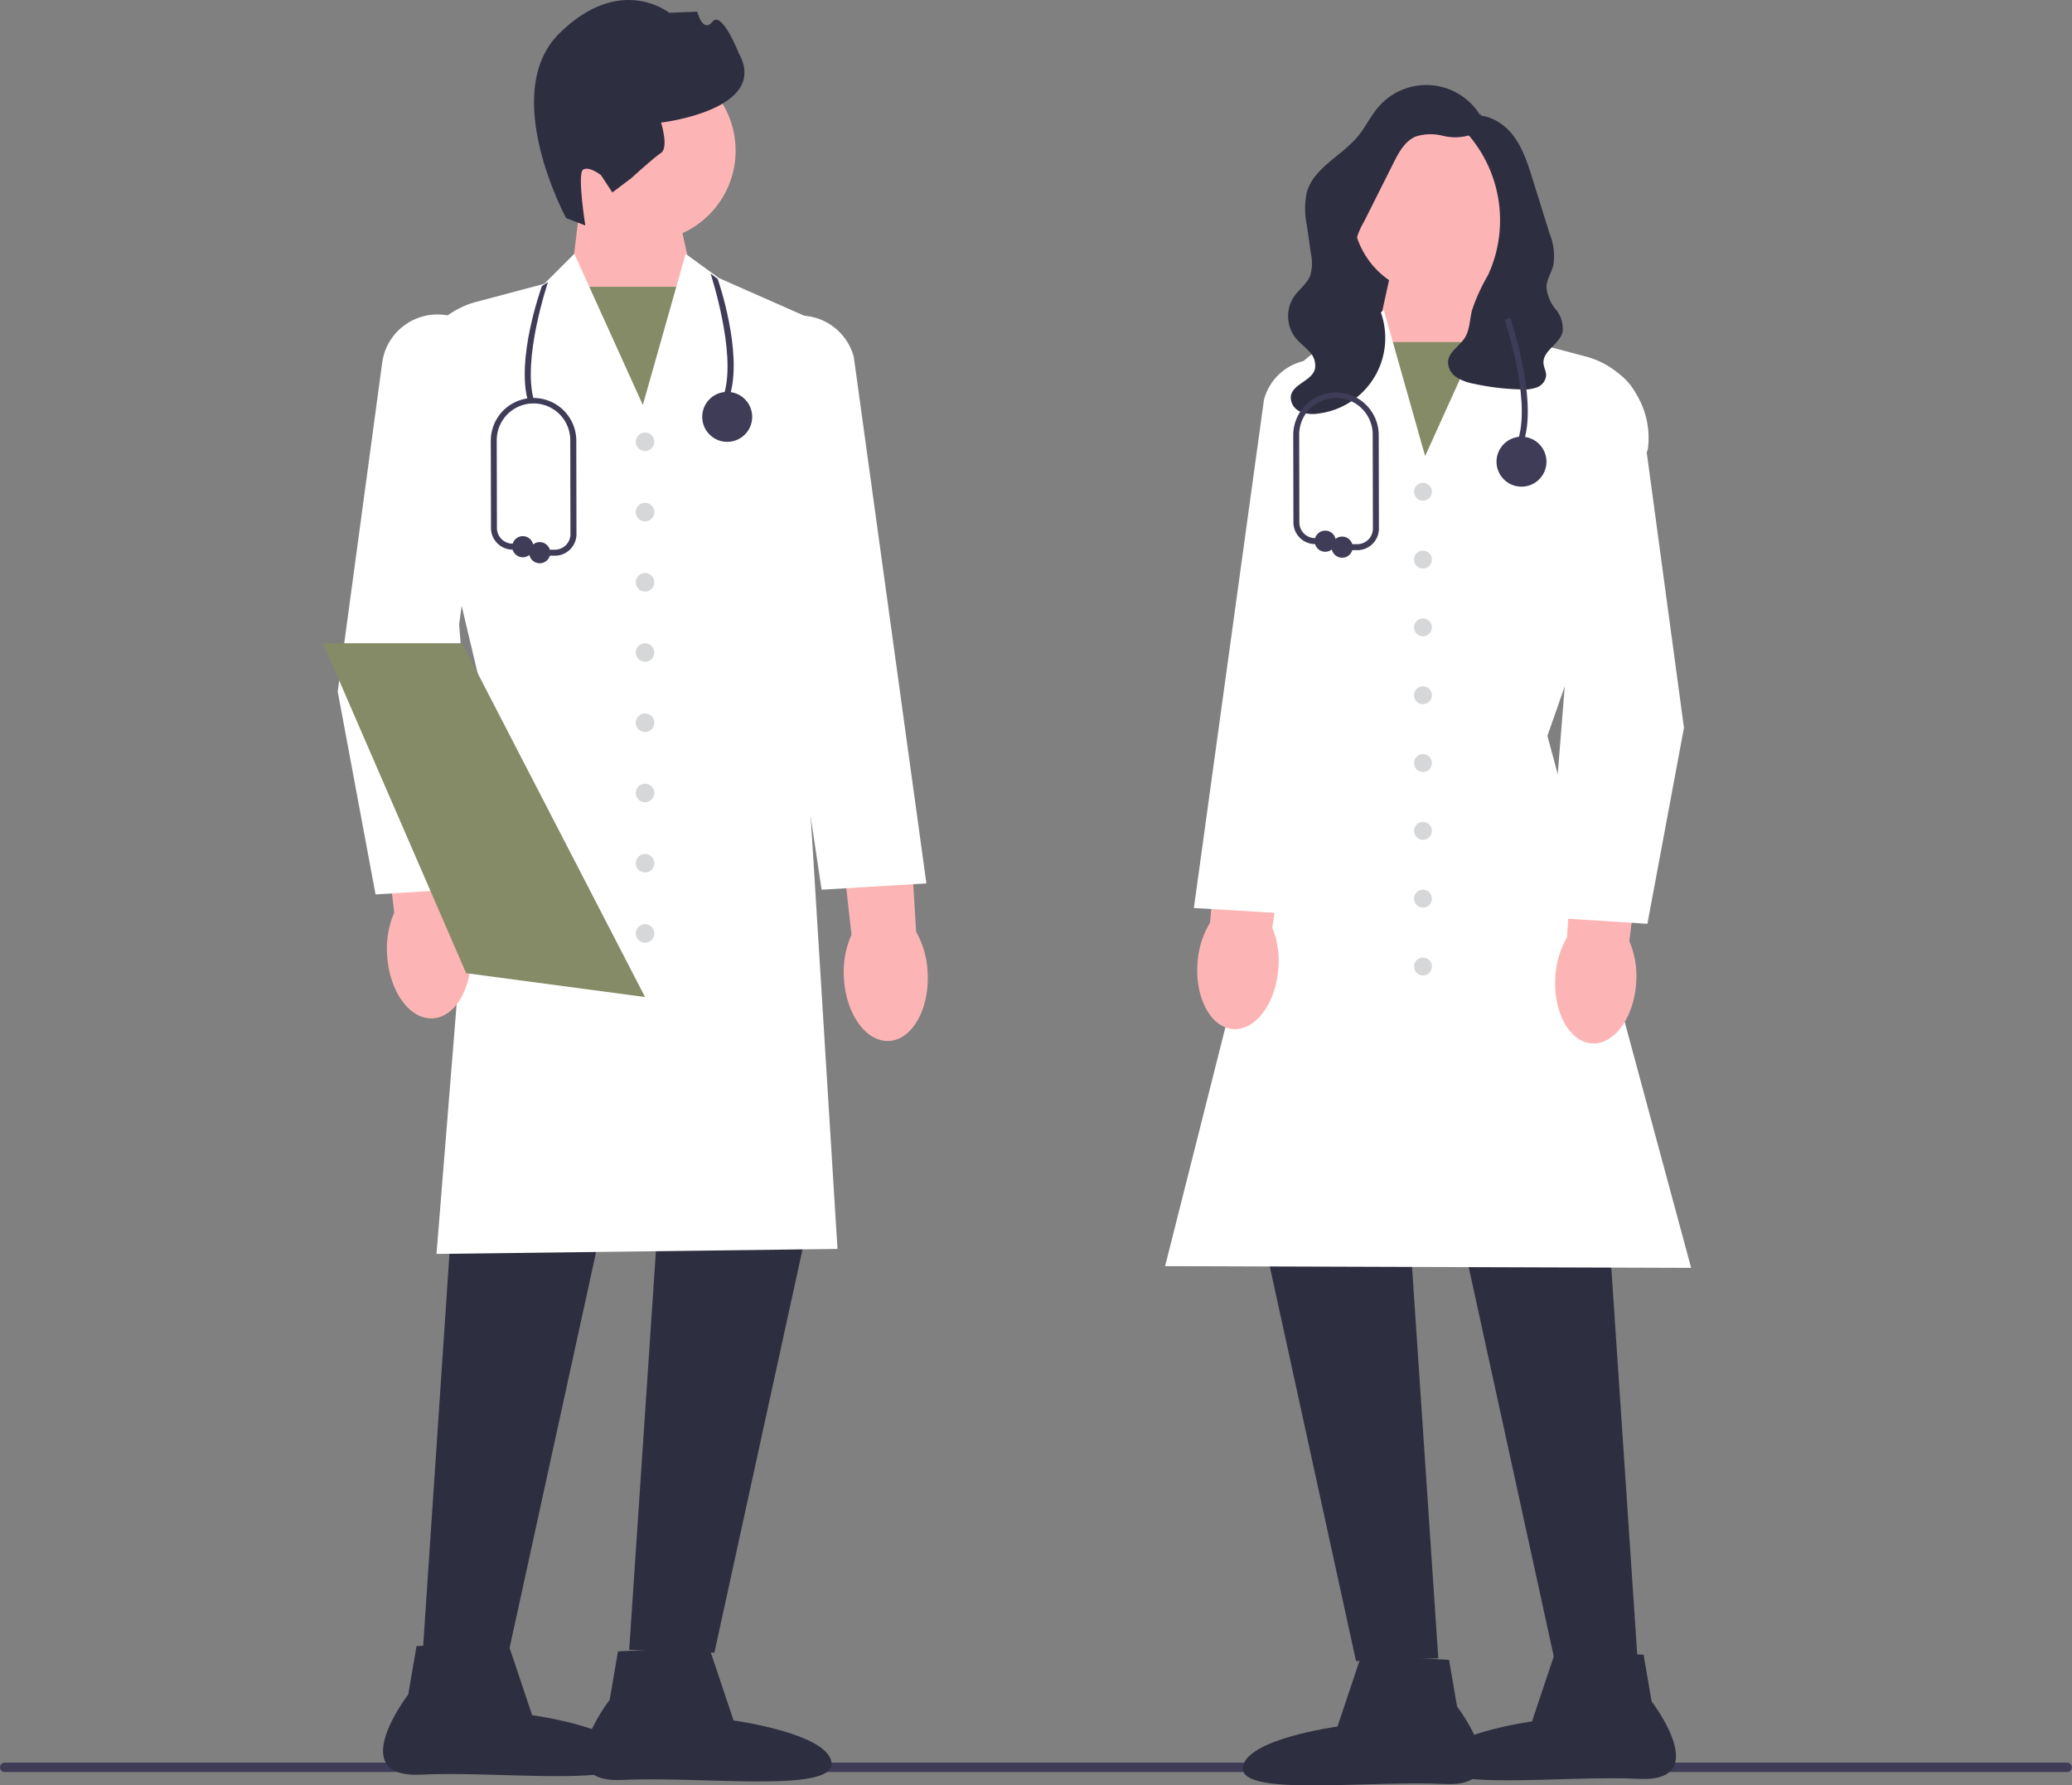 <svg id="undraw_doctors_p6aq" xmlns="http://www.w3.org/2000/svg" width="315.113" height="271.564" viewBox="0 0 315.113 271.564">
  <rect x="0" y="0" width="315.113" height="271.564" fill="#808080" stroke="none"/>
  <path id="Path_9989" data-name="Path 9989" d="M0,590.049a.713.713,0,0,0,.715.715H314.4a.715.715,0,0,0,0-1.429H.715A.713.713,0,0,0,0,590.049Z" transform="translate(0 -321.235)" fill="#3f3c57"/>
  <g id="Group_1016" data-name="Group 1016" transform="translate(49.124 0)">
    <path id="Path_9990" data-name="Path 9990" d="M206.363,63.441l3.411,15.566-7.256,21.666-11.69-23.279,1.622-13.5Z" transform="translate(-153.141 -34.58)" fill="#fdb4b4"/>
    <rect id="Rectangle_1090" data-name="Rectangle 1090" width="20.184" height="24.387" transform="translate(37.084 43.62)" fill="#858b67"/>
    <circle id="Ellipse_70" data-name="Ellipse 70" cx="13.784" cy="13.784" r="13.784" transform="translate(35.183 9.133)" fill="#fdb4b4"/>
    <path id="Path_9991" data-name="Path 9991" d="M183.4,33.167S173.124,14.191,182.388,5.06s16.7-3.114,16.7-3.114l4.247-.172s.886,3.342,2.314,1.533,4.009,4.78,4.009,4.78c4.79,8.626-11.815,10.559-11.815,10.559s1.2,3.819-.02,4.619-4.475,3.809-4.475,3.809l-2.915,2.2L188.7,26.635s-1.809-1.428-2.723-.828.343,8.493.343,8.493L183.4,33.167h0Z" transform="translate(-146.43 0)" fill="#2e2e41"/>
    <path id="Path_9992" data-name="Path 9992" d="M146.584,379.779l-5.27,78.612,12.955.439L171.4,380.438Z" transform="translate(-126.151 -207.01)" fill="#2e2e41"/>
    <path id="Path_9993" data-name="Path 9993" d="M215.609,378.814l-5.27,78.611,12.955.439,17.128-78.392Z" transform="translate(-163.775 -206.484)" fill="#2e2e41"/>
    <path id="Path_9994" data-name="Path 9994" d="M141.364,236.969l6.9-85.619-10.577-44.584a13.249,13.249,0,0,1,9.709-14.608l10.349-2.746,4.581-4.581,10.419,23.009,6.507-22.991,5.075,3.691,15.052,6.641-.007.155-2.414,53.857,5.389,87.014-.239,0-60.741.759h0Z" transform="translate(-124.104 -46.24)" fill="#fff"/>
    <path id="Path_9995" data-name="Path 9995" d="M214.319,550.619l3.751,11.2s14.676,2,14.9,6.539-19.946,1.914-31.759,2.507-1.98-12.2-1.98-12.2l1.259-7.351,13.824-.695Z" transform="translate(-155.631 -300.132)" fill="#2e2e41"/>
    <path id="Path_9996" data-name="Path 9996" d="M146.976,548.847l3.751,11.2s14.676,2,14.9,6.539-19.946,1.913-31.759,2.507-1.98-12.2-1.98-12.2l1.259-7.351,13.824-.695h0Z" transform="translate(-118.924 -299.166)" fill="#2e2e41"/>
    <path id="uuid-2a99fb06-c611-4846-a9cf-67468c4aeefc-6870" d="M127.361,282.836a13.86,13.86,0,0,1,1.085-6.457l-2.8-22.967,10.967-1.013,1.659,23.406a13.859,13.859,0,0,1,1.827,6.285c.323,5.53-2.268,10.178-5.786,10.383s-6.631-4.11-6.953-9.638h0Z" transform="translate(-117.611 -137.579)" fill="#fdb4b4"/>
    <path id="uuid-a83e19fb-8297-4073-aac4-48fd1880d45d-6871" d="M280.441,290.369a13.86,13.86,0,0,1,1.156-6.445l-2.549-23,10.978-.893,1.4,23.423a13.859,13.859,0,0,1,1.759,6.3c.262,5.533-2.379,10.152-5.9,10.319s-6.586-4.182-6.848-9.713h0Z" transform="translate(-201.227 -141.741)" fill="#fdb4b4"/>
    <path id="Path_9997" data-name="Path 9997" d="M118.654,193.444l-.037-.2L112.9,162.577l6.754-49.94a8.474,8.474,0,1,1,16.794,2.275l-5.083,37.454,3.2,40.061-15.913,1.016Z" transform="translate(-110.664 -57.396)" fill="#fff"/>
    <path id="Path_9998" data-name="Path 9998" d="M260.555,192.838l-11.492-76.709a8.472,8.472,0,0,1,6.48-10.444,8.475,8.475,0,0,1,9.909,6.132l11.04,80.058-15.937.963h0Z" transform="translate(-184.728 -57.51)" fill="#fff"/>
    <circle id="Ellipse_71" data-name="Ellipse 71" cx="1.411" cy="1.411" r="1.411" transform="translate(47.564 65.791)" fill="#d6d7d8"/>
    <circle id="Ellipse_72" data-name="Ellipse 72" cx="1.411" cy="1.411" r="1.411" transform="translate(47.564 76.473)" fill="#d6d7d8"/>
    <circle id="Ellipse_73" data-name="Ellipse 73" cx="1.411" cy="1.411" r="1.411" transform="translate(47.564 87.155)" fill="#d6d7d8"/>
    <circle id="Ellipse_74" data-name="Ellipse 74" cx="1.411" cy="1.411" r="1.411" transform="translate(47.564 97.837)" fill="#d6d7d8"/>
    <circle id="Ellipse_75" data-name="Ellipse 75" cx="1.411" cy="1.411" r="1.411" transform="translate(47.564 108.519)" fill="#d6d7d8"/>
    <circle id="Ellipse_76" data-name="Ellipse 76" cx="1.411" cy="1.411" r="1.411" transform="translate(47.564 119.201)" fill="#d6d7d8"/>
    <circle id="Ellipse_77" data-name="Ellipse 77" cx="1.411" cy="1.411" r="1.411" transform="translate(47.564 129.883)" fill="#d6d7d8"/>
    <circle id="Ellipse_78" data-name="Ellipse 78" cx="1.411" cy="1.411" r="1.411" transform="translate(47.564 140.565)" fill="#d6d7d8"/>
    <path id="Path_9999" data-name="Path 9999" d="M156.96,268.878l-26.695-3.557-.514-.068-13.643-31.458-8.125-18.729h21.163Z" transform="translate(-107.983 -117.228)" fill="#858b67"/>
  </g>
  <g id="Group_1017" data-name="Group 1017" transform="translate(177.19 12.941)">
    <path id="Path_10000" data-name="Path 10000" d="M447.735,59.824l16.972-9.3V77.09H445.079Z" transform="translate(-419.794 -40.482)" fill="#2e2e41"/>
    <path id="Path_10001" data-name="Path 10001" d="M476.18,83.464l1.566,13.042-11.288,22.48-7.007-20.923,3.294-15.032Z" transform="translate(-427.628 -58.2)" fill="#fdb4b4"/>
    <rect id="Rectangle_1091" data-name="Rectangle 1091" width="19.491" height="23.551" transform="translate(31.21 39.084)" fill="#858b67"/>
    <path id="Path_10002" data-name="Path 10002" d="M507.585,388.514l5.09,75.914-12.511.424-16.54-75.7Z" transform="translate(-440.805 -224.713)" fill="#2e2e41"/>
    <path id="Path_10003" data-name="Path 10003" d="M440.929,387.582l5.089,75.914-12.511.424-16.54-75.7Z" transform="translate(-404.471 -224.205)" fill="#2e2e41"/>
    <path id="Path_10004" data-name="Path 10004" d="M469.5,249.345h-.3l-79.7-.26.072-.282,20.491-81.185-5.133-40.971a17.461,17.461,0,0,1,10.342-18.26l2.584-1.14,4.909-3.57,6.28,22.193,10.058-22.21,4.431,4.43,9.992,2.651a12.8,12.8,0,0,1,9.385,14.095l-.011.044-15.259,43.54L469.5,249.345Z" transform="translate(-389.499 -69.443)" fill="#fff"/>
    <path id="Path_10005" data-name="Path 10005" d="M433.5,553.492l13.349.671,1.216,7.1s9.5,12.354-1.912,11.78-30.889,1.966-30.669-2.421,14.393-6.314,14.393-6.314l3.623-10.815h0Z" transform="translate(-403.663 -314.639)" fill="#2e2e41"/>
    <path id="Path_10006" data-name="Path 10006" d="M498.535,551.781l13.349.671,1.216,7.1s9.5,12.354-1.912,11.78S480.3,573.3,480.519,568.91s14.393-6.314,14.393-6.314l3.623-10.815h0Z" transform="translate(-439.111 -313.707)" fill="#2e2e41"/>
    <path id="uuid-3bc2e7c3-8a4e-432b-b93d-ff096d796d3b-6872" d="M532.223,293.187h0c-.311,5.339-3.317,9.506-6.715,9.307s-5.9-4.686-5.587-10.027a13.383,13.383,0,0,1,1.765-6.069l1.6-22.6,10.591.978-2.7,22.179a13.384,13.384,0,0,1,1.048,6.235h0Z" transform="translate(-460.575 -156.731)" fill="#fdb4b4"/>
    <path id="uuid-a34cbb18-fa14-4c0b-8260-87fab6b8d9f9-6873" d="M412.579,288.5h0c-.424,5.331-3.519,9.433-6.911,9.162s-5.8-4.811-5.373-10.143a13.384,13.384,0,0,1,1.893-6.03l2.083-22.564,10.568,1.2-3.175,22.116a13.384,13.384,0,0,1,.915,6.256h0Z" transform="translate(-395.357 -154.078)" fill="#fdb4b4"/>
    <path id="Path_10007" data-name="Path 10007" d="M530.045,206.861l-15.382-.982.019-.231,3.072-38.463-4.908-36.168a8.191,8.191,0,0,1,7.463-9.267h0a8.194,8.194,0,0,1,8.77,7.067l6.522,48.227-.007.036-5.55,29.779Z" transform="translate(-456.691 -79.292)" fill="#fff"/>
    <path id="Path_10008" data-name="Path 10008" d="M414.526,204.564l-15.406-.931.034-.243,10.623-77.05a8.2,8.2,0,0,1,9.583-5.954,8.191,8.191,0,0,1,6.259,10.119l-11.093,74.059Z" transform="translate(-394.743 -78.468)" fill="#fff"/>
    <circle id="Ellipse_79" data-name="Ellipse 79" cx="1.362" cy="1.362" r="1.362" transform="translate(37.856 60.494)" fill="#d6d7d8"/>
    <circle id="Ellipse_80" data-name="Ellipse 80" cx="1.362" cy="1.362" r="1.362" transform="translate(37.856 70.809)" fill="#d6d7d8"/>
    <circle id="Ellipse_81" data-name="Ellipse 81" cx="1.362" cy="1.362" r="1.362" transform="translate(37.856 81.125)" fill="#d6d7d8"/>
    <circle id="Ellipse_82" data-name="Ellipse 82" cx="1.362" cy="1.362" r="1.362" transform="translate(37.856 91.44)" fill="#d6d7d8"/>
    <circle id="Ellipse_83" data-name="Ellipse 83" cx="1.362" cy="1.362" r="1.362" transform="translate(37.856 101.756)" fill="#d6d7d8"/>
    <circle id="Ellipse_84" data-name="Ellipse 84" cx="1.362" cy="1.362" r="1.362" transform="translate(37.856 112.071)" fill="#d6d7d8"/>
    <circle id="Ellipse_85" data-name="Ellipse 85" cx="1.362" cy="1.362" r="1.362" transform="translate(37.856 122.387)" fill="#d6d7d8"/>
    <circle id="Ellipse_86" data-name="Ellipse 86" cx="1.362" cy="1.362" r="1.362" transform="translate(37.856 132.702)" fill="#d6d7d8"/>
    <circle id="Ellipse_87" data-name="Ellipse 87" cx="12.743" cy="12.743" r="12.743" transform="translate(28.543 6.433)" fill="#fdb4b4"/>
    <path id="Path_10009" data-name="Path 10009" d="M459.89,32.748c.611,1.242-.358,2.793-1.639,3.315a7.688,7.688,0,0,1-4.1.093,7.588,7.588,0,0,0-4.095.108c-1.653.688-2.586,2.412-3.389,4.013l-4.5,8.964a10.8,10.8,0,0,0-1.5,4.619c-.026,3,2.352,5.394,3.632,8.105a11.583,11.583,0,0,1-9.078,16.443,4.932,4.932,0,0,1-2.82-.33,2.336,2.336,0,0,1-1.353-2.326c.31-1.853,3.141-2.286,3.661-4.091a3,3,0,0,0-.857-2.685c-.648-.736-1.467-1.31-2.085-2.071a5.4,5.4,0,0,1-.221-6.316c.763-1.088,1.944-1.9,2.437-3.13A6.566,6.566,0,0,0,434.1,54.1l-.614-4.323a12.114,12.114,0,0,1,0-5.054c1.081-3.738,5.3-5.494,7.777-8.5,1.15-1.4,1.924-3.073,3.1-4.444a9.615,9.615,0,0,1,15.547,1.356" transform="translate(-411.925 -28.448)" fill="#2e2e41"/>
    <path id="Path_10010" data-name="Path 10010" d="M487,38.418a1.371,1.371,0,0,0-.674,1.67,4.613,4.613,0,0,0,1.078,1.645,19.925,19.925,0,0,1,2.762,21.032,28.346,28.346,0,0,0-2.464,5.418c-.337,1.408-.319,2.952-1.1,4.17-.8,1.241-2.37,2.072-2.526,3.537a2.748,2.748,0,0,0,1.241,2.4,7.066,7.066,0,0,0,2.63,1.009,36.593,36.593,0,0,0,7.309.87,5.652,5.652,0,0,0,2.363-.322,2.141,2.141,0,0,0,1.371-1.813c.007-.63-.357-1.211-.4-1.839-.139-1.882,2.394-2.883,2.887-4.7a4.479,4.479,0,0,0-1-3.467,6.331,6.331,0,0,1-1.441-3.367c.016-1.188.761-2.233,1.051-3.385a9.067,9.067,0,0,0-.58-4.828l-1.245-4L496.935,48.2c-.77-2.475-1.579-5.022-3.246-7.007s-4.429-3.286-6.891-2.476" transform="translate(-441.042 -33.882)" fill="#2e2e41"/>
  </g>
  <g id="Group_1018" data-name="Group 1018" transform="translate(196.672 48.31)">
    <path id="Path_10011" data-name="Path 10011" d="M505.986,124.743l-.873-.255c1.82-6.239-2.1-17.883-2.144-18l.861-.294c.167.488,4.056,12.035,2.156,18.548Z" transform="translate(-470.831 -106.195)" fill="#3f3c57"/>
    <circle id="Ellipse_88" data-name="Ellipse 88" cx="3.8" cy="3.8" r="3.8" transform="translate(30.918 18.114)" fill="#3f3c57"/>
    <path id="Path_10012" data-name="Path 10012" d="M442.071,155.2h-2.3a.455.455,0,1,1,0-.91h2.3a2.374,2.374,0,0,0,2.374-2.379l-.028-14.2a5.592,5.592,0,1,0-11.183,0L433.262,151a2.382,2.382,0,0,0,2.356,2.369l1.582.012a.455.455,0,0,1,0,.91h0l-1.582-.012a3.294,3.294,0,0,1-3.259-3.277l-.028-13.289a6.5,6.5,0,1,1,13,0l.028,14.2a3.284,3.284,0,0,1-3.284,3.29Z" transform="translate(-432.324 -119.833)" fill="#3f3c57"/>
    <circle id="Ellipse_89" data-name="Ellipse 89" cx="1.612" cy="1.612" r="1.612" transform="translate(3.26 32.395)" fill="#3f3c57"/>
    <circle id="Ellipse_90" data-name="Ellipse 90" cx="1.612" cy="1.612" r="1.612" transform="translate(5.83 33.302)" fill="#3f3c57"/>
  </g>
  <path id="Path_10013" data-name="Path 10013" d="M240.509,109.89l-.873-.255c1.82-6.239-2.06-18.063-2.1-18.18l1.092.823c.167.488,3.781,11.1,1.881,17.612Z" transform="translate(-129.476 -49.85)" fill="#3f3c57"/>
  <path id="Path_10014" data-name="Path 10014" d="M175.947,112.542l.873-.255c-1.82-6.239,2.1-17.883,2.144-18l-.934.626c-.167.488-3.982,11.116-2.083,17.628Z" transform="translate(-95.617 -51.394)" fill="#3f3c57"/>
  <circle id="Ellipse_91" data-name="Ellipse 91" cx="3.8" cy="3.8" r="3.8" transform="translate(106.795 59.605)" fill="#3f3c57"/>
  <path id="Path_10015" data-name="Path 10015" d="M173.809,157.048h-2.3a.455.455,0,0,1,0-.91h2.3a2.374,2.374,0,0,0,2.374-2.379l-.028-14.2a5.592,5.592,0,1,0-11.183,0L165,152.85a2.382,2.382,0,0,0,2.356,2.369l1.582.012a.455.455,0,0,1,0,.91h0l-1.582-.012a3.294,3.294,0,0,1-3.259-3.277l-.028-13.289a6.5,6.5,0,1,1,13,0l.028,14.2a3.284,3.284,0,0,1-3.284,3.29Z" transform="translate(-89.427 -72.529)" fill="#3f3c57"/>
  <circle id="Ellipse_92" data-name="Ellipse 92" cx="1.612" cy="1.612" r="1.612" transform="translate(77.895 81.545)" fill="#3f3c57"/>
  <circle id="Ellipse_93" data-name="Ellipse 93" cx="1.612" cy="1.612" r="1.612" transform="translate(80.465 82.452)" fill="#3f3c57"/>
</svg>
